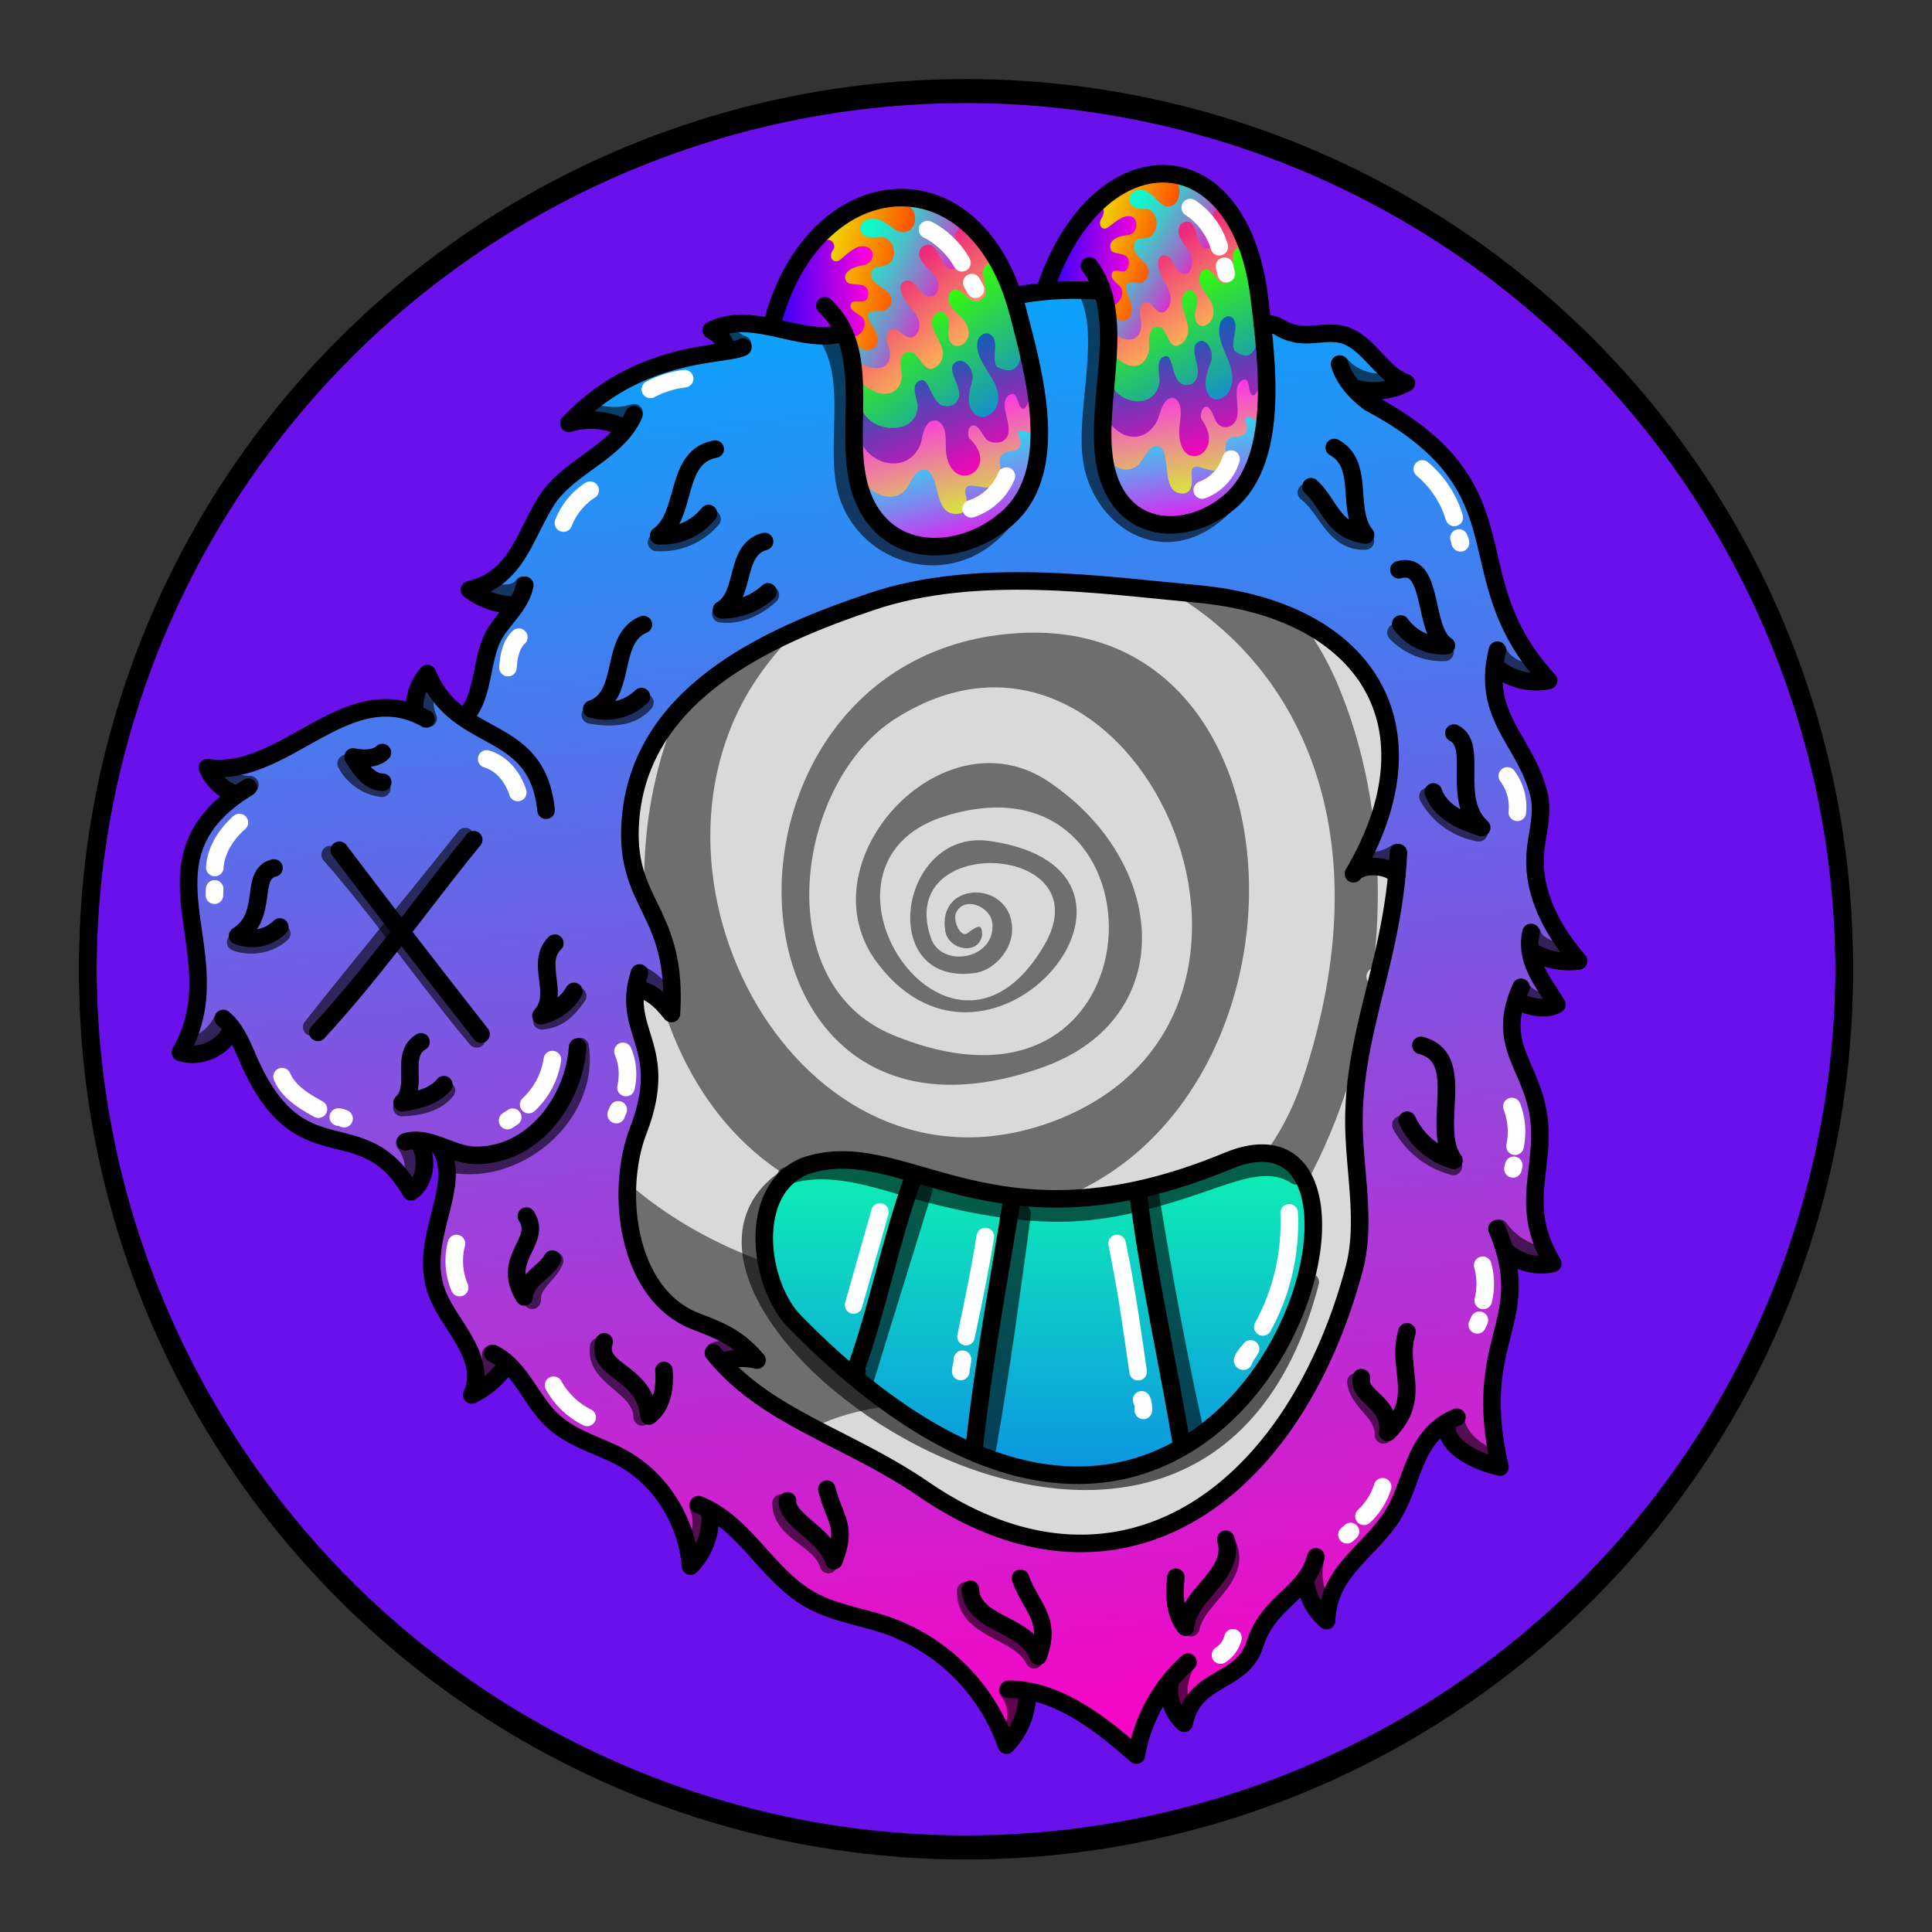 <svg version="1.1" id="Layer_1" xmlns="http://www.w3.org/2000/svg" x="0" y="0" viewBox="0 0 1100 1100" style="enable-background:new 0 0 1100 1100" xml:space="preserve" xmlns:xlink="http://www.w3.org/1999/xlink"><rect x="0" y="0" width="1100" height="1100" fill="#333333" stroke="none"/><style type="text/css">.st302{fill:#6A10EB;stroke:#000000;stroke-width:10;stroke-linecap:round;stroke-linejoin:round;stroke-miterlimit:10;}</style><circle class="st302" cx="550" cy="553.7" r="500"/><path d="M533 208.9c-68 59.6-71 20-121 36.5-19.6 10.9-14 30-9.7 39.6 11 23-51 9-69 40.3-10 18 .1 42-7.5 61.8-9 19.6-34 35-37 52.2-43 48-154 7-119 70.4 6 11 33-6 39 9.1 7 17.5-39 29-21 46.7 18 5 21 39.9 57 63.2 14 20 3 51 19 69.1 35.8 38 46-25 41-34.3 4-39 44-11 22 38.7-23 52 11 74 36.5 56.6 38.5-10.5-14 99.9 89.9 62.9 18 1 28 22 29.8 40.3 6.5 63 54 46 59 8 15.5-34 45 49 47 59.9 11 73 69 42 71 17.9 3-54-3-60.1 2-68.3 18.5-31 71 13 90.8-15.5 14-19.7-31-63.5 8-55.4 94 19 19-101 14-120.4-9-35.5 14-106 47-121.7 18-9 17-35.5 7-52.8-9.5-17-25-30.6-31-48.9-13.5-54 22-102-36-133.3-5-3-7-9.5-4-14.4 17-26 1-66-32-71.4-22-3-44 9-66.5 6.3-43.3-5-79.7-74-126.3-43.1z" style="fill:#6e6e6e"/><path d="M551 531.2c-4 3-8-6-7-10.6 4-11 19.9-5 21 5.1 2 20.5-29 26-35 8.3-21-61 99.7-54 64 5.1-54 90.6-144-47-56-74.4 130.8-41 127 189-29.6 124.6-72-29.7-55-145 2-180.5 135-85 249 165 93 228.2-143 57.5-250.6-133-173-249.8 107-159.7 406.5-57 311 228.4-70.5 210.6-543 143-434-182.1C352 299 516 201 654 250.8c30 0 126.5-31 113 52-33 55 26 7 31 79.3 0 86-26 50 41 148 9 23-7 48-33 45.2-1 40-60 47-9 153.5 38 78-20 102-49.7 72.9-8 15.5 47 92.5-37 69.6-30-10.8-57 1-48 35.8 19 70.6-30 79.7-53 58.5-28-26-21-98-63-99.5 8 29.8-35 59-54 29.1-11-24-6-70-35-79.2 42-25 95-13 141-23.5C757 756 824 534.5 761 388.2c-64-146-280.5-139-361-10.4-65 104-36 285 99 311.6 252 49.5 279.7-339.5 82-329-188 9.9-179 317 14 246.8 76-28 70.5-116 2-162.2-61-41-141 47-97 103.9 65 85 178.5-53 64-70-52-8-65.5 82-9.8 75.2 11-1 21-12 22-23.1 2-29.7-43-31-38-.8 2 11 19.5 14 21 1.8-.2-5-1.2-6.2-8.2-.8z" style="fill:#d9d9d9"/><style>.st40{fill:none;stroke:#000;stroke-width:10;stroke-linecap:round;stroke-linejoin:round;stroke-miterlimit:10}.st98{opacity:.6;enable-background:new}</style><g id="Outline"><path class="st98" d="M793 537c-1 .7-1 2-.5 3 5 10 11 35 25 30 8-2 21-13 18-22.4-.5-1-2-2-3-1.5-26 12-28-11-39-9.4v.3zm-34 274.5c6 5 26 8 25-3-6-7-20.6-12-21.5-26C750 772 744 803 759 811.5zm-219.3 52s1 .5 1 .8c9 13.5-3 36-18 40-34 6-9-6-6-44 .3-5.3 22.3 2.7 23 3.2zM342 731c5 7-4 22-4 33 8 13 29.6-5 33-14.9 2-12-17-21-28-20.2-1 .1-1 1.1-1 2.1zm31-120.2c2 23-8 47-26 61.9-13 10.9-17.5-30.6-8-27.9 6 4.2 28-18.8 34-34zm-157-59.9c-8 6-17 3-25 1-11 5 4 20 13.5 16 5-4 12-9 12-15.7-.5-.2-1.5-.2-.5-1.3zM337 473c-6-10-3-23 0-34 0-1 0-2-.6-2-9-9-23 11-19.8 20.7C318 463 338 475 337 472.8v.2z"/><path class="st98" d="M326 392c-2 29 24 45 7 44-7 2-14 1-15 11-1 11-24 0-24.5-1.3C285 433 317 404.5 326 392zm103-118c-9.9-4-16-16-18-25-4-6-9.9 1-11 6-7 54 29.5 28 29 19zm293 9c16 21 29.5 12 40 20.7 3 4 1 9.6-1 14-3 9-13 9-20 4.1-14.5-5.8-22-22.2-19-38.8z"/><path class="st40" d="M347 729c53.5 5 15 86 59 102 25 9 37-19.8 55-11.9 23 10.1 19.6 40 24 60.7 9.6 46 63 29.6 58-12.8"/><path class="st40" d="M519 861c89-9 47.5 119 114.5 115 39-6 35-47 25-76.5-3-9 0-18.5 7-24.5 24.5-21 59 15.5 84-2.5 15-11 8-33-2-45-12-15 0-32 10-43"/><path class="st40" d="M790 539c53 69.8-64 71 8 194.5 6 14 11 32 11 48.5 0 32-49 47.5-61 16"/><path class="st40" d="M721 287c2 51 64 31 74 88 6 34-11.5 71 7 103 10 18 27 31.5 34 51 8 19-4 47-27 42"/><path class="st40" d="M407 290.6c-16-8-12-29.9-2-41 17-15 40.5-10 61-6 29.8 1 49-29 75-38 50-17 81 55 133 44 23-5 48-11 69 1 25 14 33 55 10 75"/><path class="st40" d="M428 278c-16 26.5-51 17.5-76 28.5-20 10.5-28 33-23 55 10 47-43 51-39 88m25 4.5c1.5-23 35-26 41-5 7 25-13 47 16 72"/><path class="st40" d="M334 476c-20-34-61-31.5-89-9.6-20 8-43-3-64 4-22 7-28 37-5 43.5 6.5 2 23-2 26-1 15 4 11 25-5 30-21 6-10 29 6 29"/><path class="st40" d="M216 554.5c-15 15-14 41 2 55 37 22 41 31 36 69.7-2 31 46 41 53.5 10 2-10.8-4-22 0-33 13-32 44 20 62-44.5"/><path class="st40" d="M327 647.9c25 29.7-.5 47-7 75-10 32.5 34 65 53 25"/><path d="M729 262.5c9 4 16 13 18 22.5m-193-68c12.5 2 24.5 8 34 16m9 9 3 3m-163 10c-5.5-.9-12 .6-15.5 4M362 319.6c-9 2-14 10.7-16 19M339 449c4 1 6 6 6 9.8M308.5 470c-12-6-16-5-22-4M175 492c1-4 5-7 9-7.5m38 89.5c-4 8 0 16 4 19.9m44 78.6c-1 6 1 15 9 18m76-77.5c-3 14-13 14.5-16 16m4.5 119.5c-5-3-9-9-8-15M397 782c-1 14.5 7 28 14 30m90 53.9c-3 12 2 27 14.5 25M636 957c14-3 17-28 11-38m96-60.1c1-7 0-14-4-19m46-49.1c8-6.5 9-25 3-39M786 582c5-8 3-19-3-26m37-12c2-8.5-.6-18-7-24m-56-169c18 6 22 30 21 35" style="opacity:.788;fill:none;stroke:#fff;stroke-width:10;stroke-linecap:round;stroke-linejoin:round;stroke-miterlimit:10;enable-background:new"/></g><path d="M258 512.9c21 24 41 50 59 77m6-75.4-62 77" style="fill:none;stroke:#000;stroke-width:10;stroke-linecap:round;stroke-linejoin:round;stroke-miterlimit:10"/><path d="m254 516.1 62 77m12-76.1c-23 29-42.5 52-63.5 79" style="opacity:.6;enable-background:new;fill:none;stroke:#000;stroke-width:10;stroke-linecap:round;stroke-linejoin:round;stroke-miterlimit:10"/><style>.st40,.st68{fill:none;stroke-width:10;stroke-linecap:round;stroke-linejoin:round;stroke-miterlimit:10;stroke:#000}.st68{opacity:.6;enable-background:new}</style><g id="Diamond_Grillz"><linearGradient id="SVGID_00000158020979588429643290000018342716222877648305_" gradientUnits="userSpaceOnUse" x1="591.196" y1="-432.994" x2="591.196" y2="-128.969" gradientTransform="translate(0 1066)"><stop offset="0" style="stop-color:#0dffaa"/><stop offset="1" style="stop-color:#0d62ff"/></linearGradient><path style="fill:url(#SVGID_00000158020979588429643290000018342716222877648305_)" d="M510.5 800.6c214 157 325-208 159-129-69 33-123-6-175-9-30.5-13-130.5 30.4 16 138z"/><path class="st68" d="M738 669.5c-14-9.6-32-3-47 2-27 9.5-54 18-82 19-29.6 1-59-5-88-12.9-24-7-49.7-16-73.5-8"/><path class="st68" d="M526 677c-11 36-22 71-33 107m89-93c-6 44-12 89-19.7 133M655 681c7.5 46 16 92 26 137"/><path d="M734 690.5c1 22.5-4 45-15 65m-7 12.5c-1 2-3 4-4 7-1 0-1-1 4-7zm-76-60c5 24 8 45 12 73m2 16c1 2 1 4 1 6m-90-99c-3 19-7 38-11 57m-2 12.9c0 2-1 5-1 7M501 690l-15 53" style="fill:none;stroke:#fff;stroke-width:10;stroke-linecap:round;stroke-linejoin:round;stroke-miterlimit:10"/><path class="st68" d="M448 670.5C341 742 680 984 746 730"/><path class="st40" d="M699 661c-135 56-184-17-241 3-33 14-26 67-6 88 253 259 369-141.5 247-91z"/><path class="st40" d="M519.9 670.6c-13 36-20 74-33 110 0-.5 1 0 1 0M576 684c-7.5 46-16 92-21 137.5m93-141.7c6 48 17 96 25 144"/></g><defs><linearGradient id="fuz" x1="460.47" y1="141.95" x2="539.33" y2="1020.83" gradientUnits="userSpaceOnUse"><stop offset="0" stop-color="#0af"/><stop offset=".56" stop-color="#9149dd"/><stop offset="1" stop-color="#ff00c3"/></linearGradient><linearGradient id="fuz-2" x1="666.07" y1="237.03" x2="675.85" y2="303.04" gradientUnits="userSpaceOnUse"><stop offset="0" stop-color="#28e0ed"/><stop offset=".09" stop-color="#32d6ed"/><stop offset=".26" stop-color="#4db9ee"/><stop offset=".47" stop-color="#798cef"/><stop offset=".73" stop-color="#b64cf0"/><stop offset="1" stop-color="#ff00f2"/></linearGradient><linearGradient id="fuz-3" x1="664.36" y1="216.88" x2="674.14" y2="289.38" gradientUnits="userSpaceOnUse"><stop offset="0" stop-color="#ff24f4"/><stop offset="1" stop-color="#d3ff24"/></linearGradient><linearGradient id="fuz-4" x1="662.71" y1="188.53" x2="682.52" y2="261.89" gradientUnits="userSpaceOnUse"><stop offset="0" stop-color="#0962b5"/><stop offset=".18" stop-color="#3152b5"/><stop offset=".59" stop-color="#952ab6"/><stop offset="1" stop-color="#ff00b7"/></linearGradient><linearGradient id="fuz-5" x1="661.77" y1="163.79" x2="699.36" y2="230.28" gradientUnits="userSpaceOnUse"><stop offset="0" stop-color="#37ff00"/><stop offset="1" stop-color="#1487d9"/></linearGradient><linearGradient id="fuz-6" x1="649.65" y1="145.56" x2="683.1" y2="201.99" gradientUnits="userSpaceOnUse"><stop offset="0" stop-color="#ed287e"/><stop offset="1" stop-color="#ffca4f"/></linearGradient><linearGradient id="fuz-7" x1="630.56" y1="130.61" x2="680.87" y2="163.16" gradientUnits="userSpaceOnUse"><stop offset="0" stop-color="#0affca"/><stop offset=".09" stop-color="#11f8ca"/><stop offset=".22" stop-color="#26e3ca"/><stop offset=".39" stop-color="#48c1ca"/><stop offset=".57" stop-color="#7792ca"/><stop offset=".77" stop-color="#b356ca"/><stop offset=".99" stop-color="#fb0eca"/><stop offset="1" stop-color="#ff0aca"/></linearGradient><linearGradient id="fuz-8" x1="611.32" y1="127.94" x2="669.91" y2="147.25" gradientUnits="userSpaceOnUse"><stop offset="0" stop-color="#ef0"/><stop offset="1" stop-color="#ff2f00"/></linearGradient><linearGradient id="fuz-9" x1="589.26" y1="146.77" x2="639.84" y2="146.77" gradientTransform="matrix(.99 .12 -.12 1 31.68 -73.49)" gradientUnits="userSpaceOnUse"><stop offset="0" stop-color="#2600ff"/><stop offset="1" stop-color="#ff00d9"/></linearGradient><linearGradient id="fuz-10" x1="525.83" y1="253.16" x2="535.61" y2="319.17" gradientTransform="rotate(-6.7 505.783 218.171)" xlink:href="#fuz-2"/><linearGradient id="fuz-11" x1="524.05" y1="233.07" x2="533.84" y2="305.66" gradientTransform="rotate(-6.7 505.783 218.171)" xlink:href="#fuz-3"/><linearGradient id="fuz-12" x1="521.66" y1="205.19" x2="541.63" y2="279.16" gradientTransform="rotate(-6.7 505.783 218.171)" xlink:href="#fuz-4"/><linearGradient id="fuz-13" x1="520.71" y1="180.58" x2="559.65" y2="249.48" gradientTransform="rotate(-6.7 505.783 218.171)" xlink:href="#fuz-5"/><linearGradient id="fuz-14" x1="507.98" y1="161.66" x2="542.5" y2="219.88" gradientTransform="rotate(-6.7 505.783 218.171)" xlink:href="#fuz-6"/><linearGradient id="fuz-15" x1="488.34" y1="145.62" x2="543.54" y2="181.34" gradientTransform="rotate(-6.7 505.783 218.171)" xlink:href="#fuz-7"/><linearGradient id="fuz-16" x1="464.73" y1="142.36" x2="531.53" y2="164.37" gradientTransform="rotate(-6.7 505.783 218.171)" xlink:href="#fuz-8"/><linearGradient id="fuz-17" x1="443.03" y1="179.04" x2="499.6" y2="179.04" gradientTransform="matrix(.99 0 0 1.01 .8 -16.2)" xlink:href="#fuz-9"/><style>.fuz-18,.fuz-20{fill:none;stroke-linecap:round;stroke-linejoin:round;stroke-width:10px;stroke-dasharray:0 0 0 0 0 0;stroke:#000}.fuz-18{opacity:.6}</style></defs><path d="M272.2 336.9c22.9-8.6 27.6-36.5 41.4-54.2 11.8-15.1 30.2-23.6 42.8-38.1-5.6-6.5-15.4-7.2-23.3-9.4 16.9-23.9 53.4-32.4 80.7-37.2-.6-4.5-4.8-8.6-8.5-11.1 11.4-4.8 23.6-2.9 35.3-.8 16.3-82.4 109.1-106.4 135.8-16.7 38.8-2.3 2.5-19.2 63.1-65.6 50.6-26.7 79.1 40.7 79.7 81.9 49.4 6.6 43.8 1.1 79.3 34.2a151.2 151.2 0 0 1-25 3.9c93.2 52.3 53.6 90.9 106.7 164-9.6 2.4-18.4-3.3-27.4-4.1-.5 26.5 20 48.6 22.6 74-4.1 34.2 0 57.1 18 87.4-4.8 4.1-14.4-.7-20.3-1.3 2.1 10.4 4.5 21.4 11.7 29.2a35.1 35.1 0 0 1-21.9-2.3c-7.6 22.2 23.5 64.9 10.5 97-2.1 17 1.6 34.2 7.1 50.4-7.7 2.3-16.3 1.2-22.4-3.5 6.4 39.4-20 79.4-5.6 119.3a39.8 39.8 0 0 1-31.6-19.2c-16.7 8.8-19.5 32.9-29.6 47.9-11.4 19.1-33.2 33-37.3 56a37 37 0 0 1-10.4-14.6c-18.1 7.3-25.4 25.5-34.2 41.3-10.2 13-34.8 16.8-35.6 36.1a33.8 33.8 0 0 1-8-19.9 77.6 77.6 0 0 0-19.2 34.9 131.2 131.2 0 0 0-59-32c.2 9.8-5.8 19.5-14.7 24-26.4-58.1-62.4-54.7-111.8-78.5-20-12.2-33.5-32.7-52-47a93.6 93.6 0 0 1-13.8 23.3c-20.7-71.5-66.6-47-103.6-106.9-5.2 4.7-11.3 10-18.3 13-2.1-29.1-26.7-50.2-28.9-79.2 5.6-20 13.9-43.4 1.9-62.5-6.4 3.7-7.2 19.1-10.6 26-19.1-29.5-57.3-22.1-78.9-47.1-9.3-10.9-13-25.8-22.9-36.1-9.1 4-19.9 7.1-30.2 5.7 26.4-48.9-23.5-110.9 27-144.6-5.1-4.5-10.1-10.3-12.1-17.1 47 4.3 72.7-46.7 116.2-32.2 2.1-7.3 4.3-14.3 6.9-21a47.8 47.8 0 0 0 22.5 23.2c7.1-8.7 8.9-39.2 28.9-62.8a31 31 0 0 1-21-7.7ZM792 496c-5.7-5.7-16.7-4.5-21.4 1.5 49.5-84 7.5-150.6-89.3-159.4-54-4.9-125-15.7-184.7 4.3s-135 53.2-137.9 128.9c-1.7 44.4 27.2 48.4 23.6 105.8-4.5-5.5-9.5-11.2-16.3-13.2l-1.9-9.9c-11.1 34.2 18 41-.7 89.7-13.3 34.8-6.7 93.3 32.7 108.6 15.6 6 24 9.5 34.9 22.1-5.7-1.5-25.4-4.1-25.4-4.1 29.1 30.9 68.3 57.9 109.2 68C634.7 944.6 741 825 766.1 739c0 0 11.9-43.8 5.3-87.1-7.4-48.2 18.7-98.8 24.3-170.8" style="fill:url(#fuz)"/><path d="M596.5 162.5c35.9 21.3 35.4-29.1 31.9 56.5-21.8 123.1 100.3 91.5 91.9-5.2-16.2-187.3-114.1-106.2-123.8-51.3Z" style="fill:url(#fuz-2)"/><path d="M625.8 254.7c4.2 8.5 13.8 17.1 22.1 10.1 3.8-3.7 7.1-13.5 13-10.3 6.1 6.8-.3 27.7 13.7 26.4 3.8-1 4.3-5.3 3.9-9.4-1.2-13.2 11 1.1 16.8-5.3 5.8-4.1-.9-13.9 5.5-17 2.6-1.3 6.9.4 8.5-3.2s-1-5.6.1-8 5.9 2.5 6.2.7c23.6-128.3-69.4-199.4-117.4-82.3-5 15.8 22.1 8.6 29.5 12.4 7.4 16.6-1.6 63-1.9 85.9Z" style="fill:url(#fuz-3)"/><path d="M628.4 228c-.5 19 21.7 29.4 30.6 11.2 1.9-4.8 3.6-13.8 9.5-12.5 6.3 3.1 2.7 13.7 2.9 20 .8 24 26.9 11 12.7-7.9-.9-2.8.1-6.9 2.6-7.2s4.2 5.5 5.7 8.4a6.2 6.2 0 0 0 10.4.7c5.3-5.9-3.5-22.7 6.1-24.7 3.3 1.1 1.2 8.7 4.9 9.2 11.9-8.9-3.4-70.7-6.2-84.7-14.8-74-102.9-39.8-109.4 24C630 177 631 135.4 628.4 228Z" style="fill:url(#fuz-4)"/><path d="M631.6 212.8c-.6 16.6 26.5 23.1 28.6 4.1-.1-4.5-2.4-13 3.3-14.1s2.6 20.2 15.1 15.8c7.9-5.7-.6-15.5 1.9-22.2 5.2-6.9 11.4 3.2 8.9 9.8s-5.3 14.8-.2 19.8c3.4 3.3 9.3.3 11.3-4.6 5.4-13.4-9.8-24.8-5.6-37.9 1.2-2.5 3.9-4.2 6-3.1 6 3.8-.8 13.8 2 19.4 23.8 17.5 11.4-57.2 3.9-66-24.7-59.3-93.9-33.1-109.6 23.8-4.2 15.3 47.8-19.6 34.4 55.2Z" style="fill:url(#fuz-5)"/><path d="M632 197.6c4.2 10.9 19.5 17 22.3 1.2-.5-6.3.1-15.8 7.5-11.9 3.6 4.4 4.8 14.4 11.9 7.9 8.5-9.3-5.9-20.6 1.3-28.6 4.9-3.7 7.8 3.2 6.1 8.4-.6 3-1.4 6.7.3 9.1 3.4 4.8 9.9-.4 9.5-6.2.4-8.2-9-11.8-8-19.9.3-2.4 2.3-4.7 4.4-4.4 4.7 1.5 7.4 13.5 14.3 5.4 2.6-6.4-3.6-17.2 6.5-19-23.1-72.4-97.5-39.9-111.7 25.3 10.7 2.3 20.5.3 31.2 2.5 2 8 0 22.3 4.4 30.2Z" style="fill:url(#fuz-6)"/><path d="M633.6 188.5c6.5 7.8 18.1 6.8 15.9-6.9-1.6-4.5.4-11.4 5.3-9 3.5 3.9 6.7 8.8 10.9 1.8 3.8-9.4-6.5-15.7-6.4-24.7-.2-3.1 2.7-5.2 5.1-4.1 4.1 1.6 4.4 8.9 8.5 10.1s5.5-2.7 5.8-6c1-8.4-11.7-13.7-6.4-22.1 9.1-6.2 8.1 9.5 12.4 13 2.5 2 6.6.1 7.5-3.4.8-6.8-6.3-15.8 3-19.5-78.3-68.7-73 44.8-61.6 70.8Z" style="fill:url(#fuz-7)"/><path d="M633.1 179.1c3.3 4.6 10.2 5.2 11.3-1.9s-10.6-18.9 4.4-16c3.1-.1 5.8-3.9 5.2-7.4-1.1-6.1-12.9-9.9-7-17.2 1.5-1.3 3.6-.7 5.4-1 8.1-1.3 8.1-15.3.3-16.7-16 1.7-9.7-16.3 1.3-9.3 3.4 2.2 5.7 6.2 9.4 7.7 6.5 2 10.2-7.2 6.9-13-25.4-25.6-72 30.2-72.7 61 6.7.2 30.6-5.1 35.5 13.8Z" style="fill:url(#fuz-8)"/><path d="M621.6 119.2c1.9-1.8 5.6-3 6.7.2.6 1.7-.4 3.5-1.2 5-2.1 3.6.3 7.3 3.7 5.1s8-7.2 12.9-6.3 4.4 10-1.6 10.7c-4 .2-12.3 2.4-9.4 8.8 2.8 2.9 9.9.3 10.1 6.9-.9 8.3-5.7 3.2-9 4.9-3.1 3.8 2.5 6.7 4.3 9 3.1 4.6-3.1 13.3-7.2 9.4s-29.5-7.3-38-10c1.5-6.3 19.7-34.8 28.7-43.7Z" style="fill:url(#fuz-9)"/><path d="M444.6 184.5c42.7 16.8 35.5-32.9 42.8 52.1-8 124 123.4 78.7 101.4-15.9-42.5-182.8-140.6-91.6-144.2-36.2Z" style="fill:url(#fuz-10)"/><path d="M489.3 272.1c5.7 7.9 17.5 15.3 25.8 7.3 3.7-4 6.1-14.1 13.1-11.6 7.7 6 3.2 27.4 18.7 24.5 4-1.5 4.1-5.7 3.1-9.7-3.1-12.9 12.4-.3 17.9-7.2 5.9-4.8-2.7-13.7 3.9-17.5 2.8-1.6 7.7-.4 9-4.1s-1.8-5.4-.9-7.9 6.9 1.7 7-.1c9.4-129.3-103.1-188.7-141.2-67.6-3.5 16.2 25.7 5.9 34.4 8.8 10.4 15.5 6.4 62.5 9.2 85.1Z" style="fill:url(#fuz-11)"/><path d="M488.6 245.4c1.9 18.8 28 26.5 35.5 7.5 1.4-5 2.1-14.1 8.9-13.5 7.4 2.4 4.8 13.3 5.8 19.4 4.1 23.7 31.3 7.8 13.1-9.2-1.3-2.6-.8-6.8 2-7.4s5.3 4.9 7.4 7.6 9.2 3.4 11.7-.5c5.1-6.5-7-22 3.4-25.1 3.9.7 2.5 8.4 6.7 8.5 12.1-10.2-13-69.3-18-82.9-26.1-71.2-119.5-27.3-118.3 36.5 37 8.6 32.6-32.6 41.8 59.1Z" style="fill:url(#fuz-12)"/><path d="M490.2 230c1.5 16.5 32.4 19.7 32.3.8-.7-4.5-4.4-12.6 1.8-14.3s5.6 19.6 18.8 13.8c8.1-6.5-2.6-15.3-.8-22.2 4.9-7.3 13.1 1.8 11.2 8.7s-3.9 15.3 2.3 19.5c4.3 3 10.5-.7 12-5.8 4.2-13.8-14.1-23.3-11.1-36.8.9-2.6 3.7-4.5 6.2-3.7 7.2 3 1 13.7 4.7 18.9 28.8 14.5 5.3-57.7-4.2-65.6-35.2-55.7-108.6-21.8-118.7 36.2-2.7 15.6 50.6-24.8 45.5 50.5Z" style="fill:url(#fuz-13)"/><path d="M488.6 215c6.1 10.3 23.9 14.5 24.9-1.4-1.3-6.2-1.9-15.6 6.9-12.6 4.5 3.9 7.1 13.6 14.2 6.4 8.2-10.2-9.3-19.7-2.3-28.4 5-4.3 9.1 2.2 7.9 7.5-.3 3.1-.7 6.8 1.5 9 4.4 4.4 11-1.6 9.7-7.2-.6-8.1-11.3-10.6-11.5-18.7.1-2.5 2-4.9 4.4-4.9 5.3.9 9.9 12.5 16.5 3.7 2.1-6.6-6.2-16.6 4.8-19.6-35.1-68.7-113.5-28-120.8 38.1 12.2.9 22.8-2.2 35-1.2 3.2 7.7 2.9 22 8.8 29.3Z" style="fill:url(#fuz-14)"/><path d="M489.2 205.8c8.3 7 21 4.6 16.7-8.6-2.3-4.3-1-11.3 4.8-9.6 4.3 3.5 8.6 7.9 12.3.6 3-9.7-9.2-14.8-10.3-23.6a4.1 4.1 0 0 1 5.2-4.7c4.6 1.2 5.9 8.3 10.6 8.9s5.9-3.2 5.7-6.6c0-8.4-14.7-12.1-9.9-21 9.2-7.2 10.2 8.4 15.4 11.4 3 1.7 7.4-.7 7.9-4.3 0-6.8-9.1-14.8.8-19.6-95.9-58.7-75.2 52.7-59.2 77.1Z" style="fill:url(#fuz-15)"/><path d="M487.5 196.6c4.3 4.1 11.9 3.9 12.2-3.2s-14.2-17.4 2.8-16.3c3.5-.4 5.9-4.6 4.8-7.9-2-6-15.6-8.3-10-16.2 1.6-1.4 3.9-1.1 5.9-1.6 8.9-2.2 7-16.1-1.8-16.6-17.6 3.6-13-14.9.2-9.3 4 1.8 7.1 5.5 11.4 6.6 7.5 1.1 10.4-8.4 5.9-13.7-31.5-22.3-76 38.2-72.6 68.7 7.4-.6 33.3-8.6 41.2 9.5Z" style="fill:url(#fuz-16)"/><path d="M466.8 138.8c1.9-2 5.8-3.6 7.5-.6s0 3.5-.6 5.1c-1.9 3.8 1.2 7.1 4.6 4.6s8.1-8.1 13.6-7.7c7.1.9 6.2 9.4-.3 10.8-4.5.5-13.4 3.7-9.4 9.7 3.5 2.5 11.1-.8 12.2 5.7 0 8.3-6 3.7-9.4 5.8-3 4.1 3.6 6.3 5.9 8.4 4.1 4.1-1.6 13.5-6.7 10.1s-33.7-3.7-43.5-5.4c.8-6.4 17.3-36.7 26.1-46.5Z" style="fill:url(#fuz-17)"/><path class="fuz-18" d="M330.3 595.9c5.5 38.7-34.7 73.3-72.3 66.9m21.4 108.3a19.2 19.2 0 0 1-4.2 14.6m27.8-45.4c-.7-9.4 9.7-14.6 12.8-22.5m25.1 48.9c-2.8 18 24.5 22.2 24.7 40m31.8 50.7a25.4 25.4 0 0 1-1.5 22.3m48.8-23.9c.1 16.8 22.6 20.2 27 35m102.1 71.7a21.9 21.9 0 0 1 3.5 20.8m-27.5-77.5c-.3 22.6 30.9 22.1 39 39.2m86.6 2.2a34.9 34.9 0 0 0-3.1 25.9m5.8-46.4c3.2-16.8 30.1-29 20.4-47.9m50.4 9.1a34.6 34.6 0 0 0 3.8 25.2l-.5-.4M772 786.8c1.3 11.8 16.2 17.5 15.7 30.2m41.1-7.8c2.1 9.1 9.6 15.9 17.9 19.7m7-129.6c5.7 8.1 13.6 12.5 21.4 15.2m-77.5-74.1a47.7 47.7 0 0 0 29.9 23.7m38.9-100.6a19.5 19.5 0 0 0 12.1 7m-6-38.5c2 6.6 11.7 8.9 16.1 10.9m-93.4-57.5a27.6 27.6 0 0 1-14.5 4.8m32.3-36.7a41.2 41.2 0 0 0 29 20.6m11.3-102.2c3.5 6.9 11.2 10 18.4 11.5m-76.9-23.2a36.6 36.6 0 0 0 27.9 11.2m-78.9-91c11.8 8.9 15.7 28.4 33.6 27.6m-14.2-100.5c6.6 8.1 17.6 11 27.7 10.3m-352.3 121c-7.6 7.1-17.9 11.9-28.2 10.6m-5-53.9a38 38 0 0 1-31.6 13.3m-6.6 91.2c-7.4 9-20.5 9-31.1 7m86.7-210.9a20.3 20.3 0 0 1-9.1-6.7M361 235a38.1 38.1 0 0 1-22.9-.1m-40.3 98.3c-4.1 5.9-12.2 5-18.7 3.6M243.8 409a21.6 21.6 0 0 1-.7-16m-100.8 53.8a24.4 24.4 0 0 1-14.7-5m-.6 138.3a28.5 28.5 0 0 1-16.9 15.4m120.3 55.2a25.1 25.1 0 0 1 4.8 19.6m-101-133.9a26.3 26.3 0 0 0 26.2-4.9m36.7-96.8a26.8 26.8 0 0 0 20.3 14.1m111.5 118.3c-5.9 8.4-11.1 13.2-20.4 14.1m-54.3 39.7c-6 7.4-16.2 9.4-25.4 9.7m-40.8-144c29.4 33.6 54.7 70.7 83.4 104.9"/><path class="fuz-18" d="M264.9 476.3c-31.2 39.3-58.6 72.1-87.4 108.5m187.6-29.9c5 2.9 10.2 6.5 12 12.3m29.6 202.2a20.3 20.3 0 0 1 11.2-.8m55-574.1c12.3 22.5 4.3 53.3 7.7 78 5.8 42.6 60 61.9 90.5 24.3"/><path d="M528.1 130.7a47.6 47.6 0 0 1 19.6 18.9m5.6 11.3 2.1 3.8m122.3-46.5a40.2 40.2 0 0 1 16.5 22.3m3 11.1 1 4.2m2.7 105.6a27.1 27.1 0 0 1-16.4 17.6M573 271.1a32.9 32.9 0 0 1-20 18.6M277.1 432.1c8.7 2.6 15 10.5 17.7 19.1m-158.5 17.1c-7.5 6.6-13.4 15.7-14 25.6m-.1 12.2-.1 3.6M160.6 613c3.8 8.8 12.6 14 20.7 18.5m11.3 4.5a10.2 10.2 0 0 1 3.3.9m118.6-33.6a43.7 43.7 0 0 1-13.5 25.6m-9.1 7.2L289 638m65.7-39.4a33.8 33.8 0 0 1 1.7 20.6m-4.4 12.7c-.6 1.2-1.4 2.7-1.1 2.7m-91 73.4a39.3 39.3 0 0 0 1.8 25.1m53.5 55.6a44.4 44.4 0 0 0 19.1 18.3M702 932.5a16.4 16.4 0 0 1-7.1 9.8m92.3-95.8a39.2 39.2 0 0 1-10.6 16.8m-7.7 8.7-2 1.8m77.3-153.4a39.8 39.8 0 0 1 .3 20m-2.2 11.3-1.2 2.6M860.8 630a40.5 40.5 0 0 1 1.8 22.6m-.7 10.9-.5 2m-3.2-223.7a29.4 29.4 0 0 1 5.7 20.7M809.8 267a57.8 57.8 0 0 1 18.2 27.6m2.7 11.8c-.3-.8 1.6 3.8.6 2.4M336 279.1a39.2 39.2 0 0 0-15.2 18.7m49.5-76.1a56.1 56.1 0 0 1 19.5-6.1m-94.4 147.2c-4.7 4.4-5.7 11.2-6.2 17.3" style="stroke:#fff;fill:none;stroke-linecap:round;stroke-linejoin:round;stroke-width:10px;stroke-dasharray:0 0 0 0 0 0"/><path class="fuz-18" d="M619 166c12.5 24.5-.7 65 2.3 93.5 3.6 34.5 41.4 63 75.9 28.5"/><path class="fuz-20" d="M364.1 554c-11.1 34.2 18 41-.7 89.7-13.3 34.8-6.7 93.3 32.7 108.6 15.6 6 24 9.5 34.9 22.1a33.5 33.5 0 0 0-17.5.2"/><path class="fuz-20" d="M795.3 498c-5.7-5.7-20-6.5-24.7-.5 49.5-84 7.5-150.6-89.3-159.4-54-4.9-125-15.7-184.7 4.3s-135 53.2-137.9 128.9c-1.7 44.4 27.2 48.4 23.6 105.8-4.5-5.5-9.5-11.2-16.3-13.2"/><path class="fuz-20" d="M796.2 485.5c-2.9 61.3-26.1 102.2-25.3 155.6.4 26.5 7 55.7.1 81.3-35.4 132.2-136.3 200.1-245.1 125.5-43.9-30-90.3-40.9-119.7-77.6M478 190.2c-23.7 5.3-49.1-13.8-73-2.2a16.8 16.8 0 0 1 8.9 10.9"/><path class="fuz-20" d="M423 197.6c-9.5 5.3-58.6.6-99.1 43.4a42.8 42.8 0 0 1 29.7 1.8"/><path class="fuz-20" d="M360.9 236.1c-9.9 22.1-37.7 29.4-50.1 49.5s-17.2 44.1-43.5 50.2a43.5 43.5 0 0 0 23 8.6m8.5-11.2c-2.1 10.3-10.3 17.3-15.9 25.7-9.7 14.3-6.3 35.2-17.5 48.5"/><path class="fuz-20" d="M310.9 461.3c-5.1-50.5-50.6-36.3-67.5-77.8a29 29 0 0 0-7.3 21"/><path class="fuz-20" d="M242.6 409.3c-44.7-25.2-80.2 34-124.5 27.8a26.2 26.2 0 0 0 16.5 15.2"/><path class="fuz-20" d="M141.4 448.2c-68.9 41.8-6.2 95.1-38.7 151 10.9 3.6 24.2-2.1 29-12.7"/><path class="fuz-20" d="M127.1 579.9c6.5 5.3 10 13.3 13.3 21 30.1 71.7 65.1 28.3 93.6 77.7 8.1-5.2 10-19.2 4.8-27.3"/><path class="fuz-20" d="M230.9 650.1c13.1-3.9 26.1 7.4 39.2 7.7 32.9.8 56.6-30.6 58.8-61.7"/><path class="fuz-20" d="M251.1 654.3c12.7 22.7-15.1 53.2-1.3 84.4 7.7 17.4 27.9 35.1 18.8 55.5a50.4 50.4 0 0 0 19-15.9"/><path class="fuz-20" d="M280.6 770.6c15.8 7.6 21.3 26.3 33.5 37.8s27.9 14.6 41.6 22.5c21 12.2 35.3 35.3 37.5 60.8a39.2 39.2 0 0 0 11.1-29.4"/><path class="fuz-20" d="M397.7 856.7c26 10 38.9 39.9 63.1 53.8 13.7 7.9 29.9 9.9 44.8 15.1a111.1 111.1 0 0 1 67.4 68 43.2 43.2 0 0 0 12-28.2"/><path class="fuz-20" d="M574.1 961.8c28.1 0 52.9 19.9 72.9 37.5a92.2 92.2 0 0 1 29.4-53l-.8.9"/><path class="fuz-20" d="M749.2 886.4c-5.8 21.9-26.5 24.3-34.9 50.2-7.3 22.4-34.2 17.2-40.1 44.6a25.3 25.3 0 0 1-7.9-24.2"/><path class="fuz-20" d="M829.5 806.9c-26.2 10.7-24.3 38.7-38.3 58.5s-34.8 30.2-35.9 57.3a34.8 34.8 0 0 1-12.2-23.7"/><path class="fuz-20" d="M852.3 699.6c22.6 53.8-15.3 61.6 1.7 135.7-11.8-2.7-30.5-10.6-30.2-23.1"/><path class="fuz-20" d="M866 562.1c-14.7 33 5.7 43.8 10 73.3s-11.8 51.1 8.1 84c-11.2 2.5-22-1.8-27.7-8.3"/><path class="fuz-20" d="M864.6 570.4c6.3 2.9 15.9 5 21.8 1.5-8.5-13.8-18.2-25.3-14.7-41"/><path class="fuz-20" d="M852.6 370.2c-9.6 38.1 16.3 51.4 23.7 82.5 2.7 11.6-1.9 23.6-2.3 35.5-.8 21.8 10.5 42.4 24.8 58.9a41.8 41.8 0 0 1-27-5.6"/><path class="fuz-20" d="M762.7 207.3c2.7 9.1 9.5 16.4 17.1 22 93.1 49.7 45.8 97.1 101.9 158.1a35.3 35.3 0 0 1-30.4-8"/><path class="fuz-20" d="M718.7 184.2c11.1.2 8.2 3.4 19 5.8 8.6 1.8 17.7-1.6 26.2.4 15.1 3.6 22.2 22.4 36.8 27.7a40.6 40.6 0 0 1-29.8 2.8m-145.6-55.3a186.4 186.4 0 0 0-46.1 2.5m-139.3 15.3c23.9-88.9 115.6-98 139.8-5.5 9.3 35.7 24.5 90.3-6.4 117.3-24.7 21.6-65.8 24.3-81.1-10s7.6-83.2-22.6-111.1"/><path class="fuz-20" d="M595.7 163c30-86.3 110.2-86.9 121.4 7.2 4.3 36.4 11.7 92.1-17.8 116.2-23.7 19.2-59.4 18.2-69-17.3s13.3-87.1-10-117.7M407.2 255.7c-23.6 4.4-15.5 37.4-32.2 49.3a33.8 33.8 0 0 0 28.4-12.6m31.9 15.9c-17.6 4.8-10.2 30.5-24.5 38.9a38.7 38.7 0 0 0 26.5-10.2m-71 18.6c-19.8 8.3-8.7 40.8-29.4 48.1a29.2 29.2 0 0 0 28.3-7.1m-147.3 48.8c-8.1-.2-13-8.2-16.9-14.4 5.6 1 12.2 1.5 16.7-2.5M156 494.2c-14.4 3.5-2.5 27.3-20.7 38.6a22.6 22.6 0 0 0 24-5m80.4 65.4c-12.4 7.4-.9 25.7-10.8 34.7 8.5-1.4 18-3.3 23.8-10.3m63.2-80.6c-11.5 11.5 3.5 28.9-7.9 41.3a29.4 29.4 0 0 0 18.8-13.8m-27.1 127.9c9.5 14.7-15 23.7-1.2 46 .4-9.7 11.6-13.8 16-21.5M344 764c-5.3 17.1 23.2 16.3 25.5 42.2 7.6-5.7 9.3-16.4 8.5-25.9m70.4 74.2c-.8 10.9 21.4 18.7 26.4 34.1 7.9-20.2.4-23-4-40.7m81.7 57c1.1 20.4 32.1 19 38.6 38.1 8-21.1-4.2-27.9-10.1-44.4m116.9-22.2c6.1 20.4-21.5 30.8-22.9 50.1-7-8.8-6.3-20.3-5.5-28.5m105.6-113.6c-2 11.4 17.3 13.6 15 31.2 20.4-20.2 4.5-36.3 11-57.3m7.9-163.1c27.2 7.2 5.2 46.5 18.8 65.5a42.4 42.4 0 0 1-26.6-22.9m26.6-220.4c14.4 7.1-1.9 37.7 15.8 53.8-10.9-3.6-23.4-8.6-27.5-20.3m-19.6-126.5c20.2-5.6 13.3 34.5 27 43.2a29.9 29.9 0 0 1-26-12.3m-37.8-100.5c17.8 9.9 6.3 35.3 17.8 49.8-19.2-2.9-19.9-17-31.1-27.5m-476.7 201c-29.7 36.4-56 74.2-88.7 109.7"/><path class="fuz-20" d="M193.2 484.1q39.9 52.8 80.7 104.7"/><circle cx="550" cy="550" r="500" style="fill:none;stroke:#000;stroke-width:10;stroke-linecap:round;stroke-linejoin:round;stroke-miterlimit:10"/></svg>
